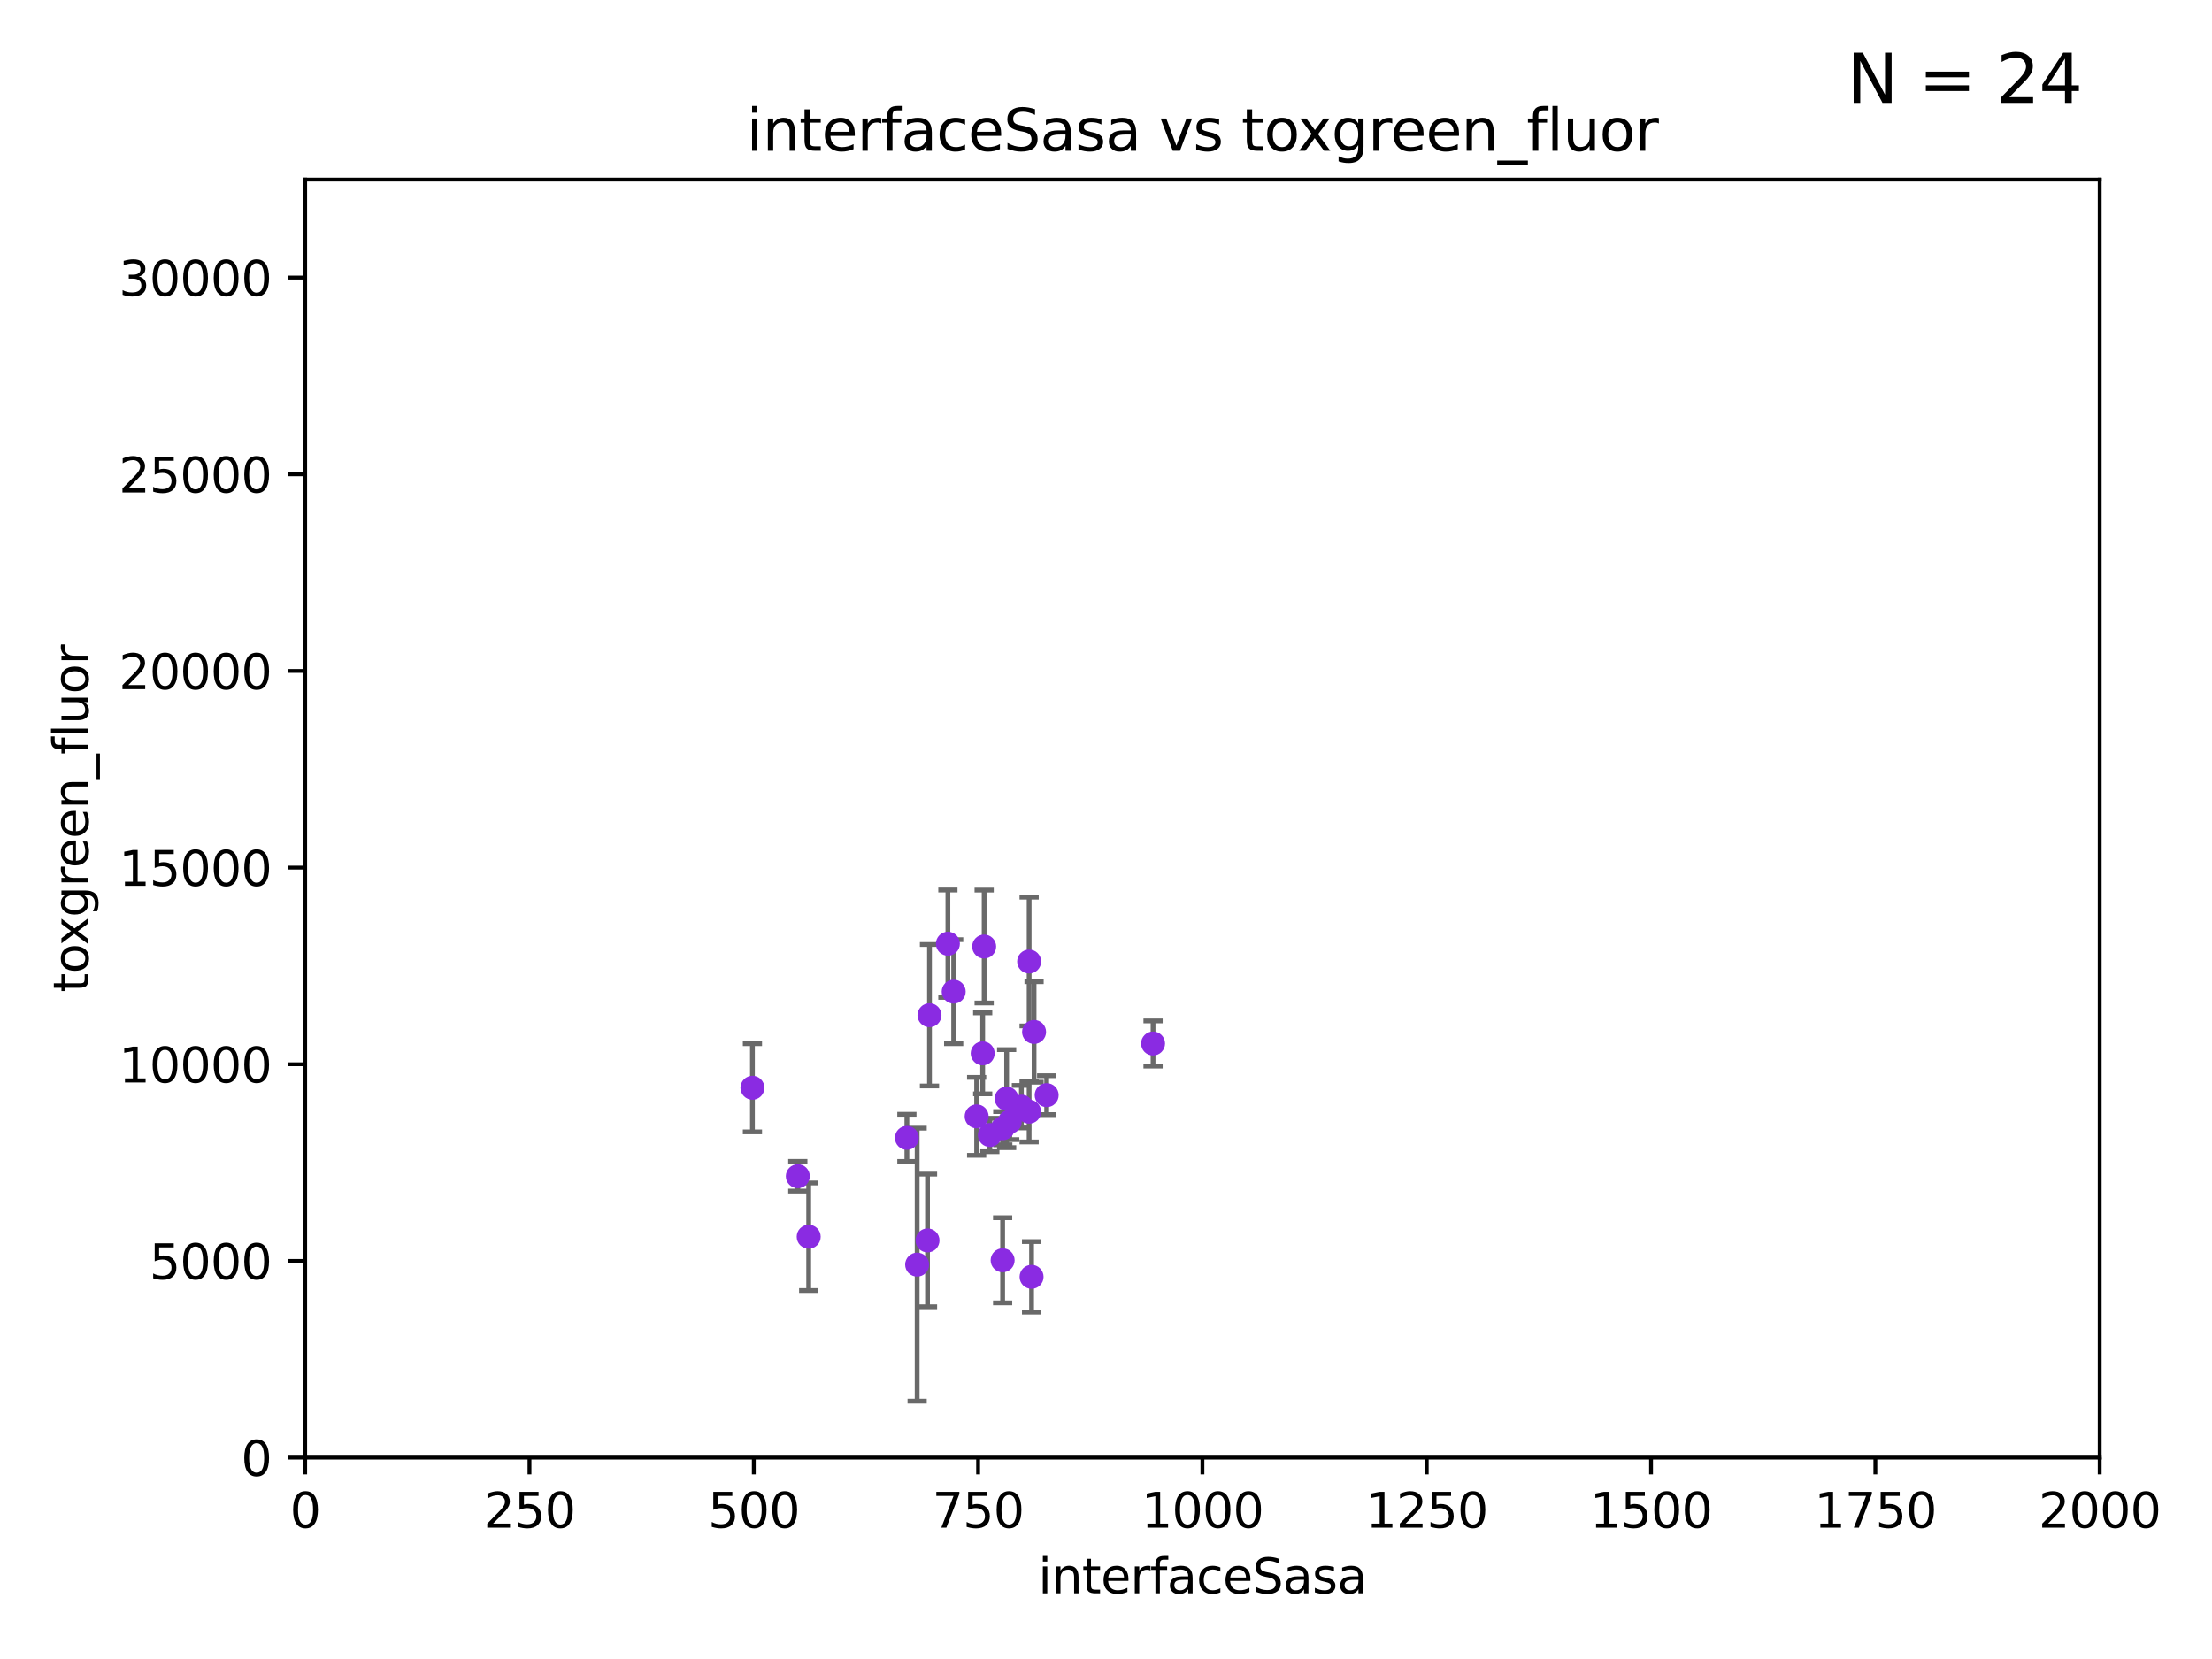 <?xml version="1.0" encoding="utf-8" standalone="no"?>
<!DOCTYPE svg PUBLIC "-//W3C//DTD SVG 1.1//EN"
  "http://www.w3.org/Graphics/SVG/1.1/DTD/svg11.dtd">
<svg xmlns:xlink="http://www.w3.org/1999/xlink" width="460.8pt" height="345.6pt" viewBox="0 0 460.8 345.6" xmlns="http://www.w3.org/2000/svg" version="1.1">
 <defs>
  <style type="text/css">*{stroke-linejoin: round; stroke-linecap: butt}</style>
 </defs>
 <g id="figure_1">
  <g id="patch_1">
   <path d="M 0 345.6 
L 460.8 345.6 
L 460.8 0 
L 0 0 
z
" style="fill: #ffffff"/>
  </g>
  <g id="axes_1">
   <g id="patch_2">
    <path d="M 63.571 303.64 
L 437.4 303.64 
L 437.4 37.411 
L 63.571 37.411 
z
" style="fill: #ffffff"/>
   </g>
   <g id="PathCollection_1">
    <defs>
     <path id="m04e2a57baf" d="M 0 1.118 
C 0.297 1.118 0.581 1 0.791 0.791 
C 1 0.581 1.118 0.297 1.118 0 
C 1.118 -0.297 1 -0.581 0.791 -0.791 
C 0.581 -1 0.297 -1.118 0 -1.118 
C -0.297 -1.118 -0.581 -1 -0.791 -0.791 
C -1 -0.581 -1.118 -0.297 -1.118 0 
C -1.118 0.297 -1 0.581 -0.791 0.791 
C -0.581 1 -0.297 1.118 0 1.118 
z
" style="stroke: #8a2be2"/>
    </defs>
    <g clip-path="url(#pe44a591023)">
     <use xlink:href="#m04e2a57baf" x="206.204" y="236.438" style="fill: #8a2be2; stroke: #8a2be2"/>
     <use xlink:href="#m04e2a57baf" x="193.628" y="211.489" style="fill: #8a2be2; stroke: #8a2be2"/>
     <use xlink:href="#m04e2a57baf" x="240.202" y="217.38" style="fill: #8a2be2; stroke: #8a2be2"/>
     <use xlink:href="#m04e2a57baf" x="168.464" y="257.633" style="fill: #8a2be2; stroke: #8a2be2"/>
     <use xlink:href="#m04e2a57baf" x="215.415" y="214.971" style="fill: #8a2be2; stroke: #8a2be2"/>
     <use xlink:href="#m04e2a57baf" x="166.198" y="245.029" style="fill: #8a2be2; stroke: #8a2be2"/>
     <use xlink:href="#m04e2a57baf" x="203.452" y="232.559" style="fill: #8a2be2; stroke: #8a2be2"/>
     <use xlink:href="#m04e2a57baf" x="198.667" y="206.576" style="fill: #8a2be2; stroke: #8a2be2"/>
     <use xlink:href="#m04e2a57baf" x="197.462" y="196.589" style="fill: #8a2be2; stroke: #8a2be2"/>
     <use xlink:href="#m04e2a57baf" x="188.92" y="237.038" style="fill: #8a2be2; stroke: #8a2be2"/>
     <use xlink:href="#m04e2a57baf" x="208.895" y="235.02" style="fill: #8a2be2; stroke: #8a2be2"/>
     <use xlink:href="#m04e2a57baf" x="208.865" y="262.542" style="fill: #8a2be2; stroke: #8a2be2"/>
     <use xlink:href="#m04e2a57baf" x="191.056" y="263.445" style="fill: #8a2be2; stroke: #8a2be2"/>
     <use xlink:href="#m04e2a57baf" x="210.344" y="233.679" style="fill: #8a2be2; stroke: #8a2be2"/>
     <use xlink:href="#m04e2a57baf" x="218.041" y="228.142" style="fill: #8a2be2; stroke: #8a2be2"/>
     <use xlink:href="#m04e2a57baf" x="193.219" y="258.404" style="fill: #8a2be2; stroke: #8a2be2"/>
     <use xlink:href="#m04e2a57baf" x="214.893" y="265.989" style="fill: #8a2be2; stroke: #8a2be2"/>
     <use xlink:href="#m04e2a57baf" x="204.71" y="219.436" style="fill: #8a2be2; stroke: #8a2be2"/>
     <use xlink:href="#m04e2a57baf" x="156.744" y="226.602" style="fill: #8a2be2; stroke: #8a2be2"/>
     <use xlink:href="#m04e2a57baf" x="214.387" y="200.307" style="fill: #8a2be2; stroke: #8a2be2"/>
     <use xlink:href="#m04e2a57baf" x="214.383" y="231.579" style="fill: #8a2be2; stroke: #8a2be2"/>
     <use xlink:href="#m04e2a57baf" x="205.015" y="197.181" style="fill: #8a2be2; stroke: #8a2be2"/>
     <use xlink:href="#m04e2a57baf" x="212.776" y="230.542" style="fill: #8a2be2; stroke: #8a2be2"/>
     <use xlink:href="#m04e2a57baf" x="209.699" y="228.866" style="fill: #8a2be2; stroke: #8a2be2"/>
    </g>
   </g>
   <g id="matplotlib.axis_1">
    <g id="xtick_1">
     <g id="line2d_1">
      <defs>
       <path id="m96a2f2d236" d="M 0 0 
L 0 3.5 
" style="stroke: #000000; stroke-width: 0.8"/>
      </defs>
      <g>
       <use xlink:href="#m96a2f2d236" x="63.571" y="303.64" style="stroke: #000000; stroke-width: 0.8"/>
      </g>
     </g>
     <g id="text_1">
      <!-- 0 -->
      <g transform="translate(60.39 318.238)scale(0.1 -0.1)">
       <defs>
        <path id="DejaVuSans-30" d="M 2034 4250 
Q 1547 4250 1301 3770 
Q 1056 3291 1056 2328 
Q 1056 1369 1301 889 
Q 1547 409 2034 409 
Q 2525 409 2770 889 
Q 3016 1369 3016 2328 
Q 3016 3291 2770 3770 
Q 2525 4250 2034 4250 
z
M 2034 4750 
Q 2819 4750 3233 4129 
Q 3647 3509 3647 2328 
Q 3647 1150 3233 529 
Q 2819 -91 2034 -91 
Q 1250 -91 836 529 
Q 422 1150 422 2328 
Q 422 3509 836 4129 
Q 1250 4750 2034 4750 
z
" transform="scale(0.016)"/>
       </defs>
       <use xlink:href="#DejaVuSans-30"/>
      </g>
     </g>
    </g>
    <g id="xtick_2">
     <g id="line2d_2">
      <g>
       <use xlink:href="#m96a2f2d236" x="110.3" y="303.64" style="stroke: #000000; stroke-width: 0.8"/>
      </g>
     </g>
     <g id="text_2">
      <!-- 250 -->
      <g transform="translate(100.756 318.238)scale(0.1 -0.1)">
       <defs>
        <path id="DejaVuSans-32" d="M 1228 531 
L 3431 531 
L 3431 0 
L 469 0 
L 469 531 
Q 828 903 1448 1529 
Q 2069 2156 2228 2338 
Q 2531 2678 2651 2914 
Q 2772 3150 2772 3378 
Q 2772 3750 2511 3984 
Q 2250 4219 1831 4219 
Q 1534 4219 1204 4116 
Q 875 4013 500 3803 
L 500 4441 
Q 881 4594 1212 4672 
Q 1544 4750 1819 4750 
Q 2544 4750 2975 4387 
Q 3406 4025 3406 3419 
Q 3406 3131 3298 2873 
Q 3191 2616 2906 2266 
Q 2828 2175 2409 1742 
Q 1991 1309 1228 531 
z
" transform="scale(0.016)"/>
        <path id="DejaVuSans-35" d="M 691 4666 
L 3169 4666 
L 3169 4134 
L 1269 4134 
L 1269 2991 
Q 1406 3038 1543 3061 
Q 1681 3084 1819 3084 
Q 2600 3084 3056 2656 
Q 3513 2228 3513 1497 
Q 3513 744 3044 326 
Q 2575 -91 1722 -91 
Q 1428 -91 1123 -41 
Q 819 9 494 109 
L 494 744 
Q 775 591 1075 516 
Q 1375 441 1709 441 
Q 2250 441 2565 725 
Q 2881 1009 2881 1497 
Q 2881 1984 2565 2268 
Q 2250 2553 1709 2553 
Q 1456 2553 1204 2497 
Q 953 2441 691 2322 
L 691 4666 
z
" transform="scale(0.016)"/>
       </defs>
       <use xlink:href="#DejaVuSans-32"/>
       <use xlink:href="#DejaVuSans-35" x="63.623"/>
       <use xlink:href="#DejaVuSans-30" x="127.246"/>
      </g>
     </g>
    </g>
    <g id="xtick_3">
     <g id="line2d_3">
      <g>
       <use xlink:href="#m96a2f2d236" x="157.028" y="303.64" style="stroke: #000000; stroke-width: 0.8"/>
      </g>
     </g>
     <g id="text_3">
      <!-- 500 -->
      <g transform="translate(147.485 318.238)scale(0.1 -0.1)">
       <use xlink:href="#DejaVuSans-35"/>
       <use xlink:href="#DejaVuSans-30" x="63.623"/>
       <use xlink:href="#DejaVuSans-30" x="127.246"/>
      </g>
     </g>
    </g>
    <g id="xtick_4">
     <g id="line2d_4">
      <g>
       <use xlink:href="#m96a2f2d236" x="203.757" y="303.64" style="stroke: #000000; stroke-width: 0.8"/>
      </g>
     </g>
     <g id="text_4">
      <!-- 750 -->
      <g transform="translate(194.213 318.238)scale(0.1 -0.1)">
       <defs>
        <path id="DejaVuSans-37" d="M 525 4666 
L 3525 4666 
L 3525 4397 
L 1831 0 
L 1172 0 
L 2766 4134 
L 525 4134 
L 525 4666 
z
" transform="scale(0.016)"/>
       </defs>
       <use xlink:href="#DejaVuSans-37"/>
       <use xlink:href="#DejaVuSans-35" x="63.623"/>
       <use xlink:href="#DejaVuSans-30" x="127.246"/>
      </g>
     </g>
    </g>
    <g id="xtick_5">
     <g id="line2d_5">
      <g>
       <use xlink:href="#m96a2f2d236" x="250.486" y="303.64" style="stroke: #000000; stroke-width: 0.8"/>
      </g>
     </g>
     <g id="text_5">
      <!-- 1000 -->
      <g transform="translate(237.761 318.238)scale(0.1 -0.1)">
       <defs>
        <path id="DejaVuSans-31" d="M 794 531 
L 1825 531 
L 1825 4091 
L 703 3866 
L 703 4441 
L 1819 4666 
L 2450 4666 
L 2450 531 
L 3481 531 
L 3481 0 
L 794 0 
L 794 531 
z
" transform="scale(0.016)"/>
       </defs>
       <use xlink:href="#DejaVuSans-31"/>
       <use xlink:href="#DejaVuSans-30" x="63.623"/>
       <use xlink:href="#DejaVuSans-30" x="127.246"/>
       <use xlink:href="#DejaVuSans-30" x="190.869"/>
      </g>
     </g>
    </g>
    <g id="xtick_6">
     <g id="line2d_6">
      <g>
       <use xlink:href="#m96a2f2d236" x="297.214" y="303.64" style="stroke: #000000; stroke-width: 0.8"/>
      </g>
     </g>
     <g id="text_6">
      <!-- 1250 -->
      <g transform="translate(284.489 318.238)scale(0.1 -0.1)">
       <use xlink:href="#DejaVuSans-31"/>
       <use xlink:href="#DejaVuSans-32" x="63.623"/>
       <use xlink:href="#DejaVuSans-35" x="127.246"/>
       <use xlink:href="#DejaVuSans-30" x="190.869"/>
      </g>
     </g>
    </g>
    <g id="xtick_7">
     <g id="line2d_7">
      <g>
       <use xlink:href="#m96a2f2d236" x="343.943" y="303.64" style="stroke: #000000; stroke-width: 0.8"/>
      </g>
     </g>
     <g id="text_7">
      <!-- 1500 -->
      <g transform="translate(331.218 318.238)scale(0.1 -0.1)">
       <use xlink:href="#DejaVuSans-31"/>
       <use xlink:href="#DejaVuSans-35" x="63.623"/>
       <use xlink:href="#DejaVuSans-30" x="127.246"/>
       <use xlink:href="#DejaVuSans-30" x="190.869"/>
      </g>
     </g>
    </g>
    <g id="xtick_8">
     <g id="line2d_8">
      <g>
       <use xlink:href="#m96a2f2d236" x="390.671" y="303.64" style="stroke: #000000; stroke-width: 0.8"/>
      </g>
     </g>
     <g id="text_8">
      <!-- 1750 -->
      <g transform="translate(377.946 318.238)scale(0.1 -0.1)">
       <use xlink:href="#DejaVuSans-31"/>
       <use xlink:href="#DejaVuSans-37" x="63.623"/>
       <use xlink:href="#DejaVuSans-35" x="127.246"/>
       <use xlink:href="#DejaVuSans-30" x="190.869"/>
      </g>
     </g>
    </g>
    <g id="xtick_9">
     <g id="line2d_9">
      <g>
       <use xlink:href="#m96a2f2d236" x="437.4" y="303.64" style="stroke: #000000; stroke-width: 0.8"/>
      </g>
     </g>
     <g id="text_9">
      <!-- 2000 -->
      <g transform="translate(424.675 318.238)scale(0.1 -0.1)">
       <use xlink:href="#DejaVuSans-32"/>
       <use xlink:href="#DejaVuSans-30" x="63.623"/>
       <use xlink:href="#DejaVuSans-30" x="127.246"/>
       <use xlink:href="#DejaVuSans-30" x="190.869"/>
      </g>
     </g>
    </g>
    <g id="text_10">
     <!-- interfaceSasa -->
     <g transform="translate(216.279 331.917)scale(0.1 -0.1)">
      <defs>
       <path id="DejaVuSans-69" d="M 603 3500 
L 1178 3500 
L 1178 0 
L 603 0 
L 603 3500 
z
M 603 4863 
L 1178 4863 
L 1178 4134 
L 603 4134 
L 603 4863 
z
" transform="scale(0.016)"/>
       <path id="DejaVuSans-6e" d="M 3513 2113 
L 3513 0 
L 2938 0 
L 2938 2094 
Q 2938 2591 2744 2837 
Q 2550 3084 2163 3084 
Q 1697 3084 1428 2787 
Q 1159 2491 1159 1978 
L 1159 0 
L 581 0 
L 581 3500 
L 1159 3500 
L 1159 2956 
Q 1366 3272 1645 3428 
Q 1925 3584 2291 3584 
Q 2894 3584 3203 3211 
Q 3513 2838 3513 2113 
z
" transform="scale(0.016)"/>
       <path id="DejaVuSans-74" d="M 1172 4494 
L 1172 3500 
L 2356 3500 
L 2356 3053 
L 1172 3053 
L 1172 1153 
Q 1172 725 1289 603 
Q 1406 481 1766 481 
L 2356 481 
L 2356 0 
L 1766 0 
Q 1100 0 847 248 
Q 594 497 594 1153 
L 594 3053 
L 172 3053 
L 172 3500 
L 594 3500 
L 594 4494 
L 1172 4494 
z
" transform="scale(0.016)"/>
       <path id="DejaVuSans-65" d="M 3597 1894 
L 3597 1613 
L 953 1613 
Q 991 1019 1311 708 
Q 1631 397 2203 397 
Q 2534 397 2845 478 
Q 3156 559 3463 722 
L 3463 178 
Q 3153 47 2828 -22 
Q 2503 -91 2169 -91 
Q 1331 -91 842 396 
Q 353 884 353 1716 
Q 353 2575 817 3079 
Q 1281 3584 2069 3584 
Q 2775 3584 3186 3129 
Q 3597 2675 3597 1894 
z
M 3022 2063 
Q 3016 2534 2758 2815 
Q 2500 3097 2075 3097 
Q 1594 3097 1305 2825 
Q 1016 2553 972 2059 
L 3022 2063 
z
" transform="scale(0.016)"/>
       <path id="DejaVuSans-72" d="M 2631 2963 
Q 2534 3019 2420 3045 
Q 2306 3072 2169 3072 
Q 1681 3072 1420 2755 
Q 1159 2438 1159 1844 
L 1159 0 
L 581 0 
L 581 3500 
L 1159 3500 
L 1159 2956 
Q 1341 3275 1631 3429 
Q 1922 3584 2338 3584 
Q 2397 3584 2469 3576 
Q 2541 3569 2628 3553 
L 2631 2963 
z
" transform="scale(0.016)"/>
       <path id="DejaVuSans-66" d="M 2375 4863 
L 2375 4384 
L 1825 4384 
Q 1516 4384 1395 4259 
Q 1275 4134 1275 3809 
L 1275 3500 
L 2222 3500 
L 2222 3053 
L 1275 3053 
L 1275 0 
L 697 0 
L 697 3053 
L 147 3053 
L 147 3500 
L 697 3500 
L 697 3744 
Q 697 4328 969 4595 
Q 1241 4863 1831 4863 
L 2375 4863 
z
" transform="scale(0.016)"/>
       <path id="DejaVuSans-61" d="M 2194 1759 
Q 1497 1759 1228 1600 
Q 959 1441 959 1056 
Q 959 750 1161 570 
Q 1363 391 1709 391 
Q 2188 391 2477 730 
Q 2766 1069 2766 1631 
L 2766 1759 
L 2194 1759 
z
M 3341 1997 
L 3341 0 
L 2766 0 
L 2766 531 
Q 2569 213 2275 61 
Q 1981 -91 1556 -91 
Q 1019 -91 701 211 
Q 384 513 384 1019 
Q 384 1609 779 1909 
Q 1175 2209 1959 2209 
L 2766 2209 
L 2766 2266 
Q 2766 2663 2505 2880 
Q 2244 3097 1772 3097 
Q 1472 3097 1187 3025 
Q 903 2953 641 2809 
L 641 3341 
Q 956 3463 1253 3523 
Q 1550 3584 1831 3584 
Q 2591 3584 2966 3190 
Q 3341 2797 3341 1997 
z
" transform="scale(0.016)"/>
       <path id="DejaVuSans-63" d="M 3122 3366 
L 3122 2828 
Q 2878 2963 2633 3030 
Q 2388 3097 2138 3097 
Q 1578 3097 1268 2742 
Q 959 2388 959 1747 
Q 959 1106 1268 751 
Q 1578 397 2138 397 
Q 2388 397 2633 464 
Q 2878 531 3122 666 
L 3122 134 
Q 2881 22 2623 -34 
Q 2366 -91 2075 -91 
Q 1284 -91 818 406 
Q 353 903 353 1747 
Q 353 2603 823 3093 
Q 1294 3584 2113 3584 
Q 2378 3584 2631 3529 
Q 2884 3475 3122 3366 
z
" transform="scale(0.016)"/>
       <path id="DejaVuSans-53" d="M 3425 4513 
L 3425 3897 
Q 3066 4069 2747 4153 
Q 2428 4238 2131 4238 
Q 1616 4238 1336 4038 
Q 1056 3838 1056 3469 
Q 1056 3159 1242 3001 
Q 1428 2844 1947 2747 
L 2328 2669 
Q 3034 2534 3370 2195 
Q 3706 1856 3706 1288 
Q 3706 609 3251 259 
Q 2797 -91 1919 -91 
Q 1588 -91 1214 -16 
Q 841 59 441 206 
L 441 856 
Q 825 641 1194 531 
Q 1563 422 1919 422 
Q 2459 422 2753 634 
Q 3047 847 3047 1241 
Q 3047 1584 2836 1778 
Q 2625 1972 2144 2069 
L 1759 2144 
Q 1053 2284 737 2584 
Q 422 2884 422 3419 
Q 422 4038 858 4394 
Q 1294 4750 2059 4750 
Q 2388 4750 2728 4690 
Q 3069 4631 3425 4513 
z
" transform="scale(0.016)"/>
       <path id="DejaVuSans-73" d="M 2834 3397 
L 2834 2853 
Q 2591 2978 2328 3040 
Q 2066 3103 1784 3103 
Q 1356 3103 1142 2972 
Q 928 2841 928 2578 
Q 928 2378 1081 2264 
Q 1234 2150 1697 2047 
L 1894 2003 
Q 2506 1872 2764 1633 
Q 3022 1394 3022 966 
Q 3022 478 2636 193 
Q 2250 -91 1575 -91 
Q 1294 -91 989 -36 
Q 684 19 347 128 
L 347 722 
Q 666 556 975 473 
Q 1284 391 1588 391 
Q 1994 391 2212 530 
Q 2431 669 2431 922 
Q 2431 1156 2273 1281 
Q 2116 1406 1581 1522 
L 1381 1569 
Q 847 1681 609 1914 
Q 372 2147 372 2553 
Q 372 3047 722 3315 
Q 1072 3584 1716 3584 
Q 2034 3584 2315 3537 
Q 2597 3491 2834 3397 
z
" transform="scale(0.016)"/>
      </defs>
      <use xlink:href="#DejaVuSans-69"/>
      <use xlink:href="#DejaVuSans-6e" x="27.783"/>
      <use xlink:href="#DejaVuSans-74" x="91.162"/>
      <use xlink:href="#DejaVuSans-65" x="130.371"/>
      <use xlink:href="#DejaVuSans-72" x="191.895"/>
      <use xlink:href="#DejaVuSans-66" x="233.008"/>
      <use xlink:href="#DejaVuSans-61" x="268.213"/>
      <use xlink:href="#DejaVuSans-63" x="329.492"/>
      <use xlink:href="#DejaVuSans-65" x="384.473"/>
      <use xlink:href="#DejaVuSans-53" x="445.996"/>
      <use xlink:href="#DejaVuSans-61" x="509.473"/>
      <use xlink:href="#DejaVuSans-73" x="570.752"/>
      <use xlink:href="#DejaVuSans-61" x="622.852"/>
     </g>
    </g>
   </g>
   <g id="matplotlib.axis_2">
    <g id="ytick_1">
     <g id="line2d_10">
      <defs>
       <path id="ma2c947f835" d="M 0 0 
L -3.5 0 
" style="stroke: #000000; stroke-width: 0.8"/>
      </defs>
      <g>
       <use xlink:href="#ma2c947f835" x="63.571" y="303.64" style="stroke: #000000; stroke-width: 0.8"/>
      </g>
     </g>
     <g id="text_11">
      <!-- 0 -->
      <g transform="translate(50.209 307.439)scale(0.1 -0.1)">
       <use xlink:href="#DejaVuSans-30"/>
      </g>
     </g>
    </g>
    <g id="ytick_2">
     <g id="line2d_11">
      <g>
       <use xlink:href="#ma2c947f835" x="63.571" y="262.671" style="stroke: #000000; stroke-width: 0.8"/>
      </g>
     </g>
     <g id="text_12">
      <!-- 5000 -->
      <g transform="translate(31.121 266.471)scale(0.1 -0.1)">
       <use xlink:href="#DejaVuSans-35"/>
       <use xlink:href="#DejaVuSans-30" x="63.623"/>
       <use xlink:href="#DejaVuSans-30" x="127.246"/>
       <use xlink:href="#DejaVuSans-30" x="190.869"/>
      </g>
     </g>
    </g>
    <g id="ytick_3">
     <g id="line2d_12">
      <g>
       <use xlink:href="#ma2c947f835" x="63.571" y="221.703" style="stroke: #000000; stroke-width: 0.8"/>
      </g>
     </g>
     <g id="text_13">
      <!-- 10000 -->
      <g transform="translate(24.759 225.502)scale(0.1 -0.1)">
       <use xlink:href="#DejaVuSans-31"/>
       <use xlink:href="#DejaVuSans-30" x="63.623"/>
       <use xlink:href="#DejaVuSans-30" x="127.246"/>
       <use xlink:href="#DejaVuSans-30" x="190.869"/>
       <use xlink:href="#DejaVuSans-30" x="254.492"/>
      </g>
     </g>
    </g>
    <g id="ytick_4">
     <g id="line2d_13">
      <g>
       <use xlink:href="#ma2c947f835" x="63.571" y="180.734" style="stroke: #000000; stroke-width: 0.8"/>
      </g>
     </g>
     <g id="text_14">
      <!-- 15000 -->
      <g transform="translate(24.759 184.533)scale(0.1 -0.1)">
       <use xlink:href="#DejaVuSans-31"/>
       <use xlink:href="#DejaVuSans-35" x="63.623"/>
       <use xlink:href="#DejaVuSans-30" x="127.246"/>
       <use xlink:href="#DejaVuSans-30" x="190.869"/>
       <use xlink:href="#DejaVuSans-30" x="254.492"/>
      </g>
     </g>
    </g>
    <g id="ytick_5">
     <g id="line2d_14">
      <g>
       <use xlink:href="#ma2c947f835" x="63.571" y="139.765" style="stroke: #000000; stroke-width: 0.8"/>
      </g>
     </g>
     <g id="text_15">
      <!-- 20000 -->
      <g transform="translate(24.759 143.565)scale(0.1 -0.1)">
       <use xlink:href="#DejaVuSans-32"/>
       <use xlink:href="#DejaVuSans-30" x="63.623"/>
       <use xlink:href="#DejaVuSans-30" x="127.246"/>
       <use xlink:href="#DejaVuSans-30" x="190.869"/>
       <use xlink:href="#DejaVuSans-30" x="254.492"/>
      </g>
     </g>
    </g>
    <g id="ytick_6">
     <g id="line2d_15">
      <g>
       <use xlink:href="#ma2c947f835" x="63.571" y="98.797" style="stroke: #000000; stroke-width: 0.8"/>
      </g>
     </g>
     <g id="text_16">
      <!-- 25000 -->
      <g transform="translate(24.759 102.596)scale(0.1 -0.1)">
       <use xlink:href="#DejaVuSans-32"/>
       <use xlink:href="#DejaVuSans-35" x="63.623"/>
       <use xlink:href="#DejaVuSans-30" x="127.246"/>
       <use xlink:href="#DejaVuSans-30" x="190.869"/>
       <use xlink:href="#DejaVuSans-30" x="254.492"/>
      </g>
     </g>
    </g>
    <g id="ytick_7">
     <g id="line2d_16">
      <g>
       <use xlink:href="#ma2c947f835" x="63.571" y="57.828" style="stroke: #000000; stroke-width: 0.8"/>
      </g>
     </g>
     <g id="text_17">
      <!-- 30000 -->
      <g transform="translate(24.759 61.627)scale(0.1 -0.1)">
       <defs>
        <path id="DejaVuSans-33" d="M 2597 2516 
Q 3050 2419 3304 2112 
Q 3559 1806 3559 1356 
Q 3559 666 3084 287 
Q 2609 -91 1734 -91 
Q 1441 -91 1130 -33 
Q 819 25 488 141 
L 488 750 
Q 750 597 1062 519 
Q 1375 441 1716 441 
Q 2309 441 2620 675 
Q 2931 909 2931 1356 
Q 2931 1769 2642 2001 
Q 2353 2234 1838 2234 
L 1294 2234 
L 1294 2753 
L 1863 2753 
Q 2328 2753 2575 2939 
Q 2822 3125 2822 3475 
Q 2822 3834 2567 4026 
Q 2313 4219 1838 4219 
Q 1578 4219 1281 4162 
Q 984 4106 628 3988 
L 628 4550 
Q 988 4650 1302 4700 
Q 1616 4750 1894 4750 
Q 2613 4750 3031 4423 
Q 3450 4097 3450 3541 
Q 3450 3153 3228 2886 
Q 3006 2619 2597 2516 
z
" transform="scale(0.016)"/>
       </defs>
       <use xlink:href="#DejaVuSans-33"/>
       <use xlink:href="#DejaVuSans-30" x="63.623"/>
       <use xlink:href="#DejaVuSans-30" x="127.246"/>
       <use xlink:href="#DejaVuSans-30" x="190.869"/>
       <use xlink:href="#DejaVuSans-30" x="254.492"/>
      </g>
     </g>
    </g>
    <g id="text_18">
     <!-- toxgreen_fluor -->
     <g transform="translate(18.401 206.72)rotate(-90)scale(0.1 -0.1)">
      <defs>
       <path id="DejaVuSans-6f" d="M 1959 3097 
Q 1497 3097 1228 2736 
Q 959 2375 959 1747 
Q 959 1119 1226 758 
Q 1494 397 1959 397 
Q 2419 397 2687 759 
Q 2956 1122 2956 1747 
Q 2956 2369 2687 2733 
Q 2419 3097 1959 3097 
z
M 1959 3584 
Q 2709 3584 3137 3096 
Q 3566 2609 3566 1747 
Q 3566 888 3137 398 
Q 2709 -91 1959 -91 
Q 1206 -91 779 398 
Q 353 888 353 1747 
Q 353 2609 779 3096 
Q 1206 3584 1959 3584 
z
" transform="scale(0.016)"/>
       <path id="DejaVuSans-78" d="M 3513 3500 
L 2247 1797 
L 3578 0 
L 2900 0 
L 1881 1375 
L 863 0 
L 184 0 
L 1544 1831 
L 300 3500 
L 978 3500 
L 1906 2253 
L 2834 3500 
L 3513 3500 
z
" transform="scale(0.016)"/>
       <path id="DejaVuSans-67" d="M 2906 1791 
Q 2906 2416 2648 2759 
Q 2391 3103 1925 3103 
Q 1463 3103 1205 2759 
Q 947 2416 947 1791 
Q 947 1169 1205 825 
Q 1463 481 1925 481 
Q 2391 481 2648 825 
Q 2906 1169 2906 1791 
z
M 3481 434 
Q 3481 -459 3084 -895 
Q 2688 -1331 1869 -1331 
Q 1566 -1331 1297 -1286 
Q 1028 -1241 775 -1147 
L 775 -588 
Q 1028 -725 1275 -790 
Q 1522 -856 1778 -856 
Q 2344 -856 2625 -561 
Q 2906 -266 2906 331 
L 2906 616 
Q 2728 306 2450 153 
Q 2172 0 1784 0 
Q 1141 0 747 490 
Q 353 981 353 1791 
Q 353 2603 747 3093 
Q 1141 3584 1784 3584 
Q 2172 3584 2450 3431 
Q 2728 3278 2906 2969 
L 2906 3500 
L 3481 3500 
L 3481 434 
z
" transform="scale(0.016)"/>
       <path id="DejaVuSans-5f" d="M 3263 -1063 
L 3263 -1509 
L -63 -1509 
L -63 -1063 
L 3263 -1063 
z
" transform="scale(0.016)"/>
       <path id="DejaVuSans-6c" d="M 603 4863 
L 1178 4863 
L 1178 0 
L 603 0 
L 603 4863 
z
" transform="scale(0.016)"/>
       <path id="DejaVuSans-75" d="M 544 1381 
L 544 3500 
L 1119 3500 
L 1119 1403 
Q 1119 906 1312 657 
Q 1506 409 1894 409 
Q 2359 409 2629 706 
Q 2900 1003 2900 1516 
L 2900 3500 
L 3475 3500 
L 3475 0 
L 2900 0 
L 2900 538 
Q 2691 219 2414 64 
Q 2138 -91 1772 -91 
Q 1169 -91 856 284 
Q 544 659 544 1381 
z
M 1991 3584 
L 1991 3584 
z
" transform="scale(0.016)"/>
      </defs>
      <use xlink:href="#DejaVuSans-74"/>
      <use xlink:href="#DejaVuSans-6f" x="39.209"/>
      <use xlink:href="#DejaVuSans-78" x="97.266"/>
      <use xlink:href="#DejaVuSans-67" x="156.445"/>
      <use xlink:href="#DejaVuSans-72" x="219.922"/>
      <use xlink:href="#DejaVuSans-65" x="258.785"/>
      <use xlink:href="#DejaVuSans-65" x="320.309"/>
      <use xlink:href="#DejaVuSans-6e" x="381.832"/>
      <use xlink:href="#DejaVuSans-5f" x="445.211"/>
      <use xlink:href="#DejaVuSans-66" x="495.211"/>
      <use xlink:href="#DejaVuSans-6c" x="530.416"/>
      <use xlink:href="#DejaVuSans-75" x="558.199"/>
      <use xlink:href="#DejaVuSans-6f" x="621.578"/>
      <use xlink:href="#DejaVuSans-72" x="682.76"/>
     </g>
    </g>
   </g>
   <g id="LineCollection_1">
    <path d="M 206.204 239.919 
L 206.204 232.957 
" clip-path="url(#pe44a591023)" style="fill: none; stroke: #696969"/>
    <path d="M 193.628 226.228 
L 193.628 196.749 
" clip-path="url(#pe44a591023)" style="fill: none; stroke: #696969"/>
    <path d="M 240.202 222.084 
L 240.202 212.676 
" clip-path="url(#pe44a591023)" style="fill: none; stroke: #696969"/>
    <path d="M 168.464 268.84 
L 168.464 246.426 
" clip-path="url(#pe44a591023)" style="fill: none; stroke: #696969"/>
    <path d="M 215.415 225.446 
L 215.415 204.496 
" clip-path="url(#pe44a591023)" style="fill: none; stroke: #696969"/>
    <path d="M 166.198 248.127 
L 166.198 241.932 
" clip-path="url(#pe44a591023)" style="fill: none; stroke: #696969"/>
    <path d="M 203.452 240.681 
L 203.452 224.437 
" clip-path="url(#pe44a591023)" style="fill: none; stroke: #696969"/>
    <path d="M 198.667 217.41 
L 198.667 195.743 
" clip-path="url(#pe44a591023)" style="fill: none; stroke: #696969"/>
    <path d="M 197.462 207.775 
L 197.462 185.402 
" clip-path="url(#pe44a591023)" style="fill: none; stroke: #696969"/>
    <path d="M 188.92 241.947 
L 188.92 232.13 
" clip-path="url(#pe44a591023)" style="fill: none; stroke: #696969"/>
    <path d="M 208.895 238.478 
L 208.895 231.562 
" clip-path="url(#pe44a591023)" style="fill: none; stroke: #696969"/>
    <path d="M 208.865 271.411 
L 208.865 253.672 
" clip-path="url(#pe44a591023)" style="fill: none; stroke: #696969"/>
    <path d="M 191.056 291.875 
L 191.056 235.016 
" clip-path="url(#pe44a591023)" style="fill: none; stroke: #696969"/>
    <path d="M 210.344 237.402 
L 210.344 229.957 
" clip-path="url(#pe44a591023)" style="fill: none; stroke: #696969"/>
    <path d="M 218.041 232.192 
L 218.041 224.093 
" clip-path="url(#pe44a591023)" style="fill: none; stroke: #696969"/>
    <path d="M 193.219 272.225 
L 193.219 244.583 
" clip-path="url(#pe44a591023)" style="fill: none; stroke: #696969"/>
    <path d="M 214.893 273.337 
L 214.893 258.641 
" clip-path="url(#pe44a591023)" style="fill: none; stroke: #696969"/>
    <path d="M 204.71 227.876 
L 204.71 210.997 
" clip-path="url(#pe44a591023)" style="fill: none; stroke: #696969"/>
    <path d="M 156.744 235.791 
L 156.744 217.413 
" clip-path="url(#pe44a591023)" style="fill: none; stroke: #696969"/>
    <path d="M 214.387 213.716 
L 214.387 186.898 
" clip-path="url(#pe44a591023)" style="fill: none; stroke: #696969"/>
    <path d="M 214.383 237.882 
L 214.383 225.277 
" clip-path="url(#pe44a591023)" style="fill: none; stroke: #696969"/>
    <path d="M 205.015 208.941 
L 205.015 185.421 
" clip-path="url(#pe44a591023)" style="fill: none; stroke: #696969"/>
    <path d="M 212.776 234.968 
L 212.776 226.116 
" clip-path="url(#pe44a591023)" style="fill: none; stroke: #696969"/>
    <path d="M 209.699 239.074 
L 209.699 218.658 
" clip-path="url(#pe44a591023)" style="fill: none; stroke: #696969"/>
   </g>
   <g id="line2d_17">
    <defs>
     <path id="m920454f9c7" d="M 2 0 
L -2 -0 
" style="stroke: #696969"/>
    </defs>
    <g clip-path="url(#pe44a591023)">
     <use xlink:href="#m920454f9c7" x="206.204" y="239.919" style="fill: #696969; stroke: #696969"/>
     <use xlink:href="#m920454f9c7" x="193.628" y="226.228" style="fill: #696969; stroke: #696969"/>
     <use xlink:href="#m920454f9c7" x="240.202" y="222.084" style="fill: #696969; stroke: #696969"/>
     <use xlink:href="#m920454f9c7" x="168.464" y="268.84" style="fill: #696969; stroke: #696969"/>
     <use xlink:href="#m920454f9c7" x="215.415" y="225.446" style="fill: #696969; stroke: #696969"/>
     <use xlink:href="#m920454f9c7" x="166.198" y="248.127" style="fill: #696969; stroke: #696969"/>
     <use xlink:href="#m920454f9c7" x="203.452" y="240.681" style="fill: #696969; stroke: #696969"/>
     <use xlink:href="#m920454f9c7" x="198.667" y="217.41" style="fill: #696969; stroke: #696969"/>
     <use xlink:href="#m920454f9c7" x="197.462" y="207.775" style="fill: #696969; stroke: #696969"/>
     <use xlink:href="#m920454f9c7" x="188.92" y="241.947" style="fill: #696969; stroke: #696969"/>
     <use xlink:href="#m920454f9c7" x="208.895" y="238.478" style="fill: #696969; stroke: #696969"/>
     <use xlink:href="#m920454f9c7" x="208.865" y="271.411" style="fill: #696969; stroke: #696969"/>
     <use xlink:href="#m920454f9c7" x="191.056" y="291.875" style="fill: #696969; stroke: #696969"/>
     <use xlink:href="#m920454f9c7" x="210.344" y="237.402" style="fill: #696969; stroke: #696969"/>
     <use xlink:href="#m920454f9c7" x="218.041" y="232.192" style="fill: #696969; stroke: #696969"/>
     <use xlink:href="#m920454f9c7" x="193.219" y="272.225" style="fill: #696969; stroke: #696969"/>
     <use xlink:href="#m920454f9c7" x="214.893" y="273.337" style="fill: #696969; stroke: #696969"/>
     <use xlink:href="#m920454f9c7" x="204.71" y="227.876" style="fill: #696969; stroke: #696969"/>
     <use xlink:href="#m920454f9c7" x="156.744" y="235.791" style="fill: #696969; stroke: #696969"/>
     <use xlink:href="#m920454f9c7" x="214.387" y="213.716" style="fill: #696969; stroke: #696969"/>
     <use xlink:href="#m920454f9c7" x="214.383" y="237.882" style="fill: #696969; stroke: #696969"/>
     <use xlink:href="#m920454f9c7" x="205.015" y="208.941" style="fill: #696969; stroke: #696969"/>
     <use xlink:href="#m920454f9c7" x="212.776" y="234.968" style="fill: #696969; stroke: #696969"/>
     <use xlink:href="#m920454f9c7" x="209.699" y="239.074" style="fill: #696969; stroke: #696969"/>
    </g>
   </g>
   <g id="line2d_18">
    <g clip-path="url(#pe44a591023)">
     <use xlink:href="#m920454f9c7" x="206.204" y="232.957" style="fill: #696969; stroke: #696969"/>
     <use xlink:href="#m920454f9c7" x="193.628" y="196.749" style="fill: #696969; stroke: #696969"/>
     <use xlink:href="#m920454f9c7" x="240.202" y="212.676" style="fill: #696969; stroke: #696969"/>
     <use xlink:href="#m920454f9c7" x="168.464" y="246.426" style="fill: #696969; stroke: #696969"/>
     <use xlink:href="#m920454f9c7" x="215.415" y="204.496" style="fill: #696969; stroke: #696969"/>
     <use xlink:href="#m920454f9c7" x="166.198" y="241.932" style="fill: #696969; stroke: #696969"/>
     <use xlink:href="#m920454f9c7" x="203.452" y="224.437" style="fill: #696969; stroke: #696969"/>
     <use xlink:href="#m920454f9c7" x="198.667" y="195.743" style="fill: #696969; stroke: #696969"/>
     <use xlink:href="#m920454f9c7" x="197.462" y="185.402" style="fill: #696969; stroke: #696969"/>
     <use xlink:href="#m920454f9c7" x="188.92" y="232.13" style="fill: #696969; stroke: #696969"/>
     <use xlink:href="#m920454f9c7" x="208.895" y="231.562" style="fill: #696969; stroke: #696969"/>
     <use xlink:href="#m920454f9c7" x="208.865" y="253.672" style="fill: #696969; stroke: #696969"/>
     <use xlink:href="#m920454f9c7" x="191.056" y="235.016" style="fill: #696969; stroke: #696969"/>
     <use xlink:href="#m920454f9c7" x="210.344" y="229.957" style="fill: #696969; stroke: #696969"/>
     <use xlink:href="#m920454f9c7" x="218.041" y="224.093" style="fill: #696969; stroke: #696969"/>
     <use xlink:href="#m920454f9c7" x="193.219" y="244.583" style="fill: #696969; stroke: #696969"/>
     <use xlink:href="#m920454f9c7" x="214.893" y="258.641" style="fill: #696969; stroke: #696969"/>
     <use xlink:href="#m920454f9c7" x="204.71" y="210.997" style="fill: #696969; stroke: #696969"/>
     <use xlink:href="#m920454f9c7" x="156.744" y="217.413" style="fill: #696969; stroke: #696969"/>
     <use xlink:href="#m920454f9c7" x="214.387" y="186.898" style="fill: #696969; stroke: #696969"/>
     <use xlink:href="#m920454f9c7" x="214.383" y="225.277" style="fill: #696969; stroke: #696969"/>
     <use xlink:href="#m920454f9c7" x="205.015" y="185.421" style="fill: #696969; stroke: #696969"/>
     <use xlink:href="#m920454f9c7" x="212.776" y="226.116" style="fill: #696969; stroke: #696969"/>
     <use xlink:href="#m920454f9c7" x="209.699" y="218.658" style="fill: #696969; stroke: #696969"/>
    </g>
   </g>
   <g id="line2d_19">
    <defs>
     <path id="m5eecaed03a" d="M 0 2 
C 0.53 2 1.039 1.789 1.414 1.414 
C 1.789 1.039 2 0.53 2 0 
C 2 -0.53 1.789 -1.039 1.414 -1.414 
C 1.039 -1.789 0.53 -2 0 -2 
C -0.53 -2 -1.039 -1.789 -1.414 -1.414 
C -1.789 -1.039 -2 -0.53 -2 0 
C -2 0.53 -1.789 1.039 -1.414 1.414 
C -1.039 1.789 -0.53 2 0 2 
z
" style="stroke: #8a2be2"/>
    </defs>
    <g clip-path="url(#pe44a591023)">
     <use xlink:href="#m5eecaed03a" x="206.204" y="236.438" style="fill: #8a2be2; stroke: #8a2be2"/>
     <use xlink:href="#m5eecaed03a" x="193.628" y="211.489" style="fill: #8a2be2; stroke: #8a2be2"/>
     <use xlink:href="#m5eecaed03a" x="240.202" y="217.38" style="fill: #8a2be2; stroke: #8a2be2"/>
     <use xlink:href="#m5eecaed03a" x="168.464" y="257.633" style="fill: #8a2be2; stroke: #8a2be2"/>
     <use xlink:href="#m5eecaed03a" x="215.415" y="214.971" style="fill: #8a2be2; stroke: #8a2be2"/>
     <use xlink:href="#m5eecaed03a" x="166.198" y="245.029" style="fill: #8a2be2; stroke: #8a2be2"/>
     <use xlink:href="#m5eecaed03a" x="203.452" y="232.559" style="fill: #8a2be2; stroke: #8a2be2"/>
     <use xlink:href="#m5eecaed03a" x="198.667" y="206.576" style="fill: #8a2be2; stroke: #8a2be2"/>
     <use xlink:href="#m5eecaed03a" x="197.462" y="196.589" style="fill: #8a2be2; stroke: #8a2be2"/>
     <use xlink:href="#m5eecaed03a" x="188.92" y="237.038" style="fill: #8a2be2; stroke: #8a2be2"/>
     <use xlink:href="#m5eecaed03a" x="208.895" y="235.02" style="fill: #8a2be2; stroke: #8a2be2"/>
     <use xlink:href="#m5eecaed03a" x="208.865" y="262.542" style="fill: #8a2be2; stroke: #8a2be2"/>
     <use xlink:href="#m5eecaed03a" x="191.056" y="263.445" style="fill: #8a2be2; stroke: #8a2be2"/>
     <use xlink:href="#m5eecaed03a" x="210.344" y="233.679" style="fill: #8a2be2; stroke: #8a2be2"/>
     <use xlink:href="#m5eecaed03a" x="218.041" y="228.142" style="fill: #8a2be2; stroke: #8a2be2"/>
     <use xlink:href="#m5eecaed03a" x="193.219" y="258.404" style="fill: #8a2be2; stroke: #8a2be2"/>
     <use xlink:href="#m5eecaed03a" x="214.893" y="265.989" style="fill: #8a2be2; stroke: #8a2be2"/>
     <use xlink:href="#m5eecaed03a" x="204.71" y="219.436" style="fill: #8a2be2; stroke: #8a2be2"/>
     <use xlink:href="#m5eecaed03a" x="156.744" y="226.602" style="fill: #8a2be2; stroke: #8a2be2"/>
     <use xlink:href="#m5eecaed03a" x="214.387" y="200.307" style="fill: #8a2be2; stroke: #8a2be2"/>
     <use xlink:href="#m5eecaed03a" x="214.383" y="231.579" style="fill: #8a2be2; stroke: #8a2be2"/>
     <use xlink:href="#m5eecaed03a" x="205.015" y="197.181" style="fill: #8a2be2; stroke: #8a2be2"/>
     <use xlink:href="#m5eecaed03a" x="212.776" y="230.542" style="fill: #8a2be2; stroke: #8a2be2"/>
     <use xlink:href="#m5eecaed03a" x="209.699" y="228.866" style="fill: #8a2be2; stroke: #8a2be2"/>
    </g>
   </g>
   <g id="patch_3">
    <path d="M 63.571 303.64 
L 63.571 37.411 
" style="fill: none; stroke: #000000; stroke-width: 0.8; stroke-linejoin: miter; stroke-linecap: square"/>
   </g>
   <g id="patch_4">
    <path d="M 437.4 303.64 
L 437.4 37.411 
" style="fill: none; stroke: #000000; stroke-width: 0.8; stroke-linejoin: miter; stroke-linecap: square"/>
   </g>
   <g id="patch_5">
    <path d="M 63.571 303.64 
L 437.4 303.64 
" style="fill: none; stroke: #000000; stroke-width: 0.8; stroke-linejoin: miter; stroke-linecap: square"/>
   </g>
   <g id="patch_6">
    <path d="M 63.571 37.411 
L 437.4 37.411 
" style="fill: none; stroke: #000000; stroke-width: 0.8; stroke-linejoin: miter; stroke-linecap: square"/>
   </g>
   <g id="text_19">
    <!-- N = 24 -->
    <g transform="translate(384.743 21.426)scale(0.14 -0.14)">
     <defs>
      <path id="DejaVuSans-4e" d="M 628 4666 
L 1478 4666 
L 3547 763 
L 3547 4666 
L 4159 4666 
L 4159 0 
L 3309 0 
L 1241 3903 
L 1241 0 
L 628 0 
L 628 4666 
z
" transform="scale(0.016)"/>
      <path id="DejaVuSans-20" transform="scale(0.016)"/>
      <path id="DejaVuSans-3d" d="M 678 2906 
L 4684 2906 
L 4684 2381 
L 678 2381 
L 678 2906 
z
M 678 1631 
L 4684 1631 
L 4684 1100 
L 678 1100 
L 678 1631 
z
" transform="scale(0.016)"/>
      <path id="DejaVuSans-34" d="M 2419 4116 
L 825 1625 
L 2419 1625 
L 2419 4116 
z
M 2253 4666 
L 3047 4666 
L 3047 1625 
L 3713 1625 
L 3713 1100 
L 3047 1100 
L 3047 0 
L 2419 0 
L 2419 1100 
L 313 1100 
L 313 1709 
L 2253 4666 
z
" transform="scale(0.016)"/>
     </defs>
     <use xlink:href="#DejaVuSans-4e"/>
     <use xlink:href="#DejaVuSans-20" x="74.805"/>
     <use xlink:href="#DejaVuSans-3d" x="106.592"/>
     <use xlink:href="#DejaVuSans-20" x="190.381"/>
     <use xlink:href="#DejaVuSans-32" x="222.168"/>
     <use xlink:href="#DejaVuSans-34" x="285.791"/>
    </g>
   </g>
   <g id="text_20">
    <!-- interfaceSasa vs toxgreen_fluor -->
    <g transform="translate(155.513 31.411)scale(0.12 -0.12)">
     <defs>
      <path id="DejaVuSans-76" d="M 191 3500 
L 800 3500 
L 1894 563 
L 2988 3500 
L 3597 3500 
L 2284 0 
L 1503 0 
L 191 3500 
z
" transform="scale(0.016)"/>
     </defs>
     <use xlink:href="#DejaVuSans-69"/>
     <use xlink:href="#DejaVuSans-6e" x="27.783"/>
     <use xlink:href="#DejaVuSans-74" x="91.162"/>
     <use xlink:href="#DejaVuSans-65" x="130.371"/>
     <use xlink:href="#DejaVuSans-72" x="191.895"/>
     <use xlink:href="#DejaVuSans-66" x="233.008"/>
     <use xlink:href="#DejaVuSans-61" x="268.213"/>
     <use xlink:href="#DejaVuSans-63" x="329.492"/>
     <use xlink:href="#DejaVuSans-65" x="384.473"/>
     <use xlink:href="#DejaVuSans-53" x="445.996"/>
     <use xlink:href="#DejaVuSans-61" x="509.473"/>
     <use xlink:href="#DejaVuSans-73" x="570.752"/>
     <use xlink:href="#DejaVuSans-61" x="622.852"/>
     <use xlink:href="#DejaVuSans-20" x="684.131"/>
     <use xlink:href="#DejaVuSans-76" x="715.918"/>
     <use xlink:href="#DejaVuSans-73" x="775.098"/>
     <use xlink:href="#DejaVuSans-20" x="827.197"/>
     <use xlink:href="#DejaVuSans-74" x="858.984"/>
     <use xlink:href="#DejaVuSans-6f" x="898.193"/>
     <use xlink:href="#DejaVuSans-78" x="956.25"/>
     <use xlink:href="#DejaVuSans-67" x="1015.43"/>
     <use xlink:href="#DejaVuSans-72" x="1078.906"/>
     <use xlink:href="#DejaVuSans-65" x="1117.77"/>
     <use xlink:href="#DejaVuSans-65" x="1179.293"/>
     <use xlink:href="#DejaVuSans-6e" x="1240.816"/>
     <use xlink:href="#DejaVuSans-5f" x="1304.195"/>
     <use xlink:href="#DejaVuSans-66" x="1354.195"/>
     <use xlink:href="#DejaVuSans-6c" x="1389.4"/>
     <use xlink:href="#DejaVuSans-75" x="1417.184"/>
     <use xlink:href="#DejaVuSans-6f" x="1480.562"/>
     <use xlink:href="#DejaVuSans-72" x="1541.744"/>
    </g>
   </g>
  </g>
 </g>
 <defs>
  <clipPath id="pe44a591023">
   <rect x="63.571" y="37.411" width="373.829" height="266.229"/>
  </clipPath>
 </defs>
</svg>
